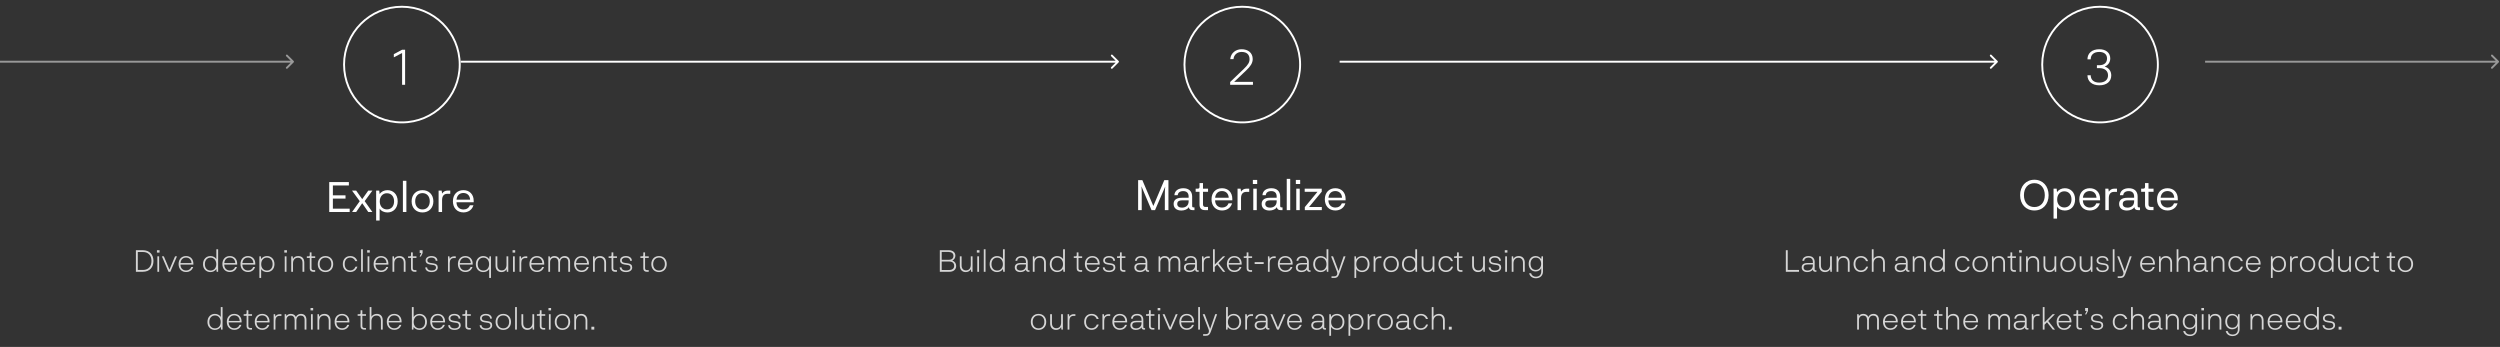 <svg width="1297" height="180" viewBox="0 0 1297 180" fill="none" xmlns="http://www.w3.org/2000/svg">
<rect x="0" y="0" width="1297" height="180" fill="#333333" stroke="none"/>
<circle cx="208.5" cy="33.5" r="30" stroke="white"/>
<path d="M210.167 44V25.8H208.607L204.317 28.088V29.752L208.607 27.49V44H210.167Z" fill="white"/>
<path d="M580.354 32.353C580.549 32.158 580.549 31.842 580.354 31.646L577.172 28.464C576.976 28.269 576.66 28.269 576.464 28.464C576.269 28.66 576.269 28.976 576.464 29.172L579.293 32L576.464 34.828C576.269 35.024 576.269 35.34 576.464 35.535C576.66 35.731 576.976 35.731 577.172 35.535L580.354 32.353ZM239 32.5L580 32.5L580 31.5L239 31.5L239 32.5Z" fill="white"/>
<path d="M1036.35 32.353C1036.55 32.158 1036.55 31.842 1036.35 31.646L1033.17 28.464C1032.98 28.269 1032.66 28.269 1032.46 28.464C1032.27 28.66 1032.27 28.976 1032.46 29.172L1035.29 32L1032.46 34.828C1032.27 35.024 1032.27 35.34 1032.46 35.535C1032.66 35.731 1032.98 35.731 1033.17 35.535L1036.35 32.353ZM695 32.5L1036 32.5L1036 31.5L695 31.5L695 32.5Z" fill="white"/>
<path d="M152.354 32.354C152.549 32.158 152.549 31.842 152.354 31.646L149.172 28.465C148.976 28.269 148.66 28.269 148.464 28.465C148.269 28.66 148.269 28.976 148.464 29.172L151.293 32L148.464 34.828C148.269 35.024 148.269 35.34 148.464 35.535C148.66 35.731 148.976 35.731 149.172 35.535L152.354 32.354ZM-4.37114e-08 32.5L152 32.5L152 31.5L4.37114e-08 31.5L-4.37114e-08 32.5Z" fill="white" fill-opacity="0.5"/>
<path d="M1296.35 32.353C1296.55 32.158 1296.55 31.842 1296.35 31.646L1293.17 28.465C1292.98 28.269 1292.66 28.269 1292.46 28.465C1292.27 28.66 1292.27 28.976 1292.46 29.172L1295.29 32L1292.46 34.828C1292.27 35.024 1292.27 35.34 1292.46 35.535C1292.66 35.731 1292.98 35.731 1293.17 35.535L1296.35 32.353ZM1144 32.5L1296 32.5L1296 31.5L1144 31.5L1144 32.5Z" fill="white" fill-opacity="0.5"/>
<circle cx="644.5" cy="33.5" r="30" stroke="white"/>
<path d="M640.285 42.466L646.577 36.486C648.709 34.458 649.905 32.742 649.905 30.636C649.905 27.386 647.487 25.54 644.107 25.54C641.247 25.54 638.517 27.412 638.257 30.662H639.947C640.077 28.504 641.845 26.944 644.133 26.944C646.915 26.944 648.267 28.4 648.267 30.74C648.267 32.326 647.487 33.652 645.277 35.758L638.205 42.544V44H650.035V42.466H640.285Z" fill="white"/>
<circle cx="1089.5" cy="33.5" r="30" stroke="white"/>
<path d="M1091.89 34.562C1093.89 33.756 1094.8 32.092 1094.8 30.324C1094.8 27.386 1092.54 25.54 1089.13 25.54C1085.33 25.54 1082.97 27.62 1082.97 30.766H1084.66C1084.66 28.452 1086.22 26.944 1089.1 26.944C1091.6 26.944 1093.13 28.218 1093.13 30.324C1093.13 32.43 1091.78 33.834 1089.08 33.834H1087.88V35.342H1089.13C1091.94 35.342 1093.65 36.772 1093.65 39.112C1093.65 41.4 1091.94 42.856 1089.1 42.856C1086.22 42.856 1084.66 41.348 1084.66 39.034H1082.97C1082.97 42.18 1085.33 44.26 1089.13 44.26C1092.98 44.26 1095.32 42.258 1095.32 39.138C1095.32 37.058 1094.17 35.16 1091.89 34.562Z" fill="white"/>
<path d="M172.699 108.262V103.026H179.255V101.332H172.699V96.206H180.993V94.468H170.807V110H181.411V108.262H172.699ZM182.636 110H184.77L187.916 105.424L191.062 110H193.196L189.192 104.346L193.218 98.868H191.062L187.916 103.312L184.77 98.868H182.614L186.64 104.368L182.636 110ZM201.02 98.648C199.304 98.648 197.742 99.418 196.95 100.716L196.752 98.868H195.146V114.4H196.95V108.196C197.72 109.516 199.304 110.22 201.02 110.22C203.946 110.22 206.322 108.13 206.322 104.456C206.322 100.716 203.902 98.648 201.02 98.648ZM200.734 108.636C198.644 108.636 197.016 107.096 197.016 104.5C197.016 101.882 198.644 100.232 200.734 100.254C202.934 100.254 204.452 101.86 204.452 104.456C204.452 107.074 202.912 108.636 200.734 108.636ZM210.829 93.808H209.025V110H210.829V93.808ZM213.548 104.456C213.548 107.866 215.814 110.22 219.18 110.22C222.546 110.22 224.834 107.866 224.834 104.456C224.834 101.024 222.546 98.648 219.18 98.648C215.814 98.648 213.548 101.024 213.548 104.456ZM215.396 104.434C215.396 101.838 216.914 100.188 219.18 100.188C221.446 100.188 222.964 101.838 222.964 104.434C222.964 106.986 221.446 108.658 219.18 108.658C216.914 108.658 215.396 106.986 215.396 104.434ZM232.187 98.868C230.889 98.868 229.833 99.572 229.371 100.452L229.129 98.868H227.545V110H229.349V103.862C229.349 101.794 230.207 100.54 232.121 100.54H233.595V98.868H232.187ZM245.75 104.148C245.75 100.848 243.616 98.648 240.404 98.648C237.148 98.648 234.97 100.936 234.97 104.412C234.97 107.888 237.148 110.198 240.426 110.198C243.066 110.198 244.98 108.724 245.618 106.502H243.77C243.22 107.954 241.966 108.68 240.47 108.68C238.468 108.68 236.862 107.404 236.818 104.94H245.75V104.148ZM240.404 100.122C242.274 100.122 243.77 101.288 243.902 103.598H236.84C237.06 101.266 238.534 100.122 240.404 100.122Z" fill="white"/>
<path d="M598.356 106.866L592.658 93.468H590.458V109H592.328V100.706C592.328 99.452 592.328 97.978 592.174 96.658L597.41 109H599.236L604.516 96.79C604.362 98.044 604.318 99.452 604.318 100.706V109H606.188V93.468H604.032L598.356 106.866ZM619.302 107.592C618.664 107.592 618.488 107.438 618.488 106.734V101.96C618.488 99.166 616.684 97.648 613.912 97.648C611.316 97.648 609.402 98.924 609.27 101.278H611.008C611.096 99.958 612.152 99.144 613.846 99.144C615.496 99.144 616.662 99.98 616.662 101.982V102.598H613.142C609.974 102.598 608.874 104.028 608.874 105.81C608.874 107.922 610.414 109.22 612.9 109.22C614.682 109.22 616.134 108.516 616.794 107.482C616.904 108.648 617.718 109 618.598 109H619.698V107.592H619.302ZM616.662 104.446C616.662 106.712 615.034 107.724 613.208 107.724C611.778 107.724 610.744 107.086 610.744 105.788C610.744 104.732 611.404 103.94 613.318 103.94H616.662V104.446ZM625.038 109H626.71V107.372H625.456C624.378 107.372 624.114 106.778 624.114 105.964V99.496H626.732V97.868H624.114V94.964H622.31V96.878C622.31 97.56 622.068 97.868 621.364 97.868H620.308V99.496H622.31V106.206C622.31 108.098 623.388 109 625.038 109ZM639.319 103.148C639.319 99.848 637.185 97.648 633.973 97.648C630.717 97.648 628.539 99.936 628.539 103.412C628.539 106.888 630.717 109.198 633.995 109.198C636.635 109.198 638.549 107.724 639.187 105.502H637.339C636.789 106.954 635.535 107.68 634.039 107.68C632.037 107.68 630.431 106.404 630.387 103.94H639.319V103.148ZM633.973 99.122C635.843 99.122 637.339 100.288 637.471 102.598H630.409C630.629 100.266 632.103 99.122 633.973 99.122ZM646.681 97.868C645.383 97.868 644.327 98.572 643.865 99.452L643.623 97.868H642.039V109H643.843V102.862C643.843 100.794 644.701 99.54 646.615 99.54H648.089V97.868H646.681ZM649.983 95.47H652.227V93.358H649.983V95.47ZM650.203 109H652.007V97.868H650.203V109ZM664.978 107.592C664.34 107.592 664.164 107.438 664.164 106.734V101.96C664.164 99.166 662.36 97.648 659.588 97.648C656.992 97.648 655.078 98.924 654.946 101.278H656.684C656.772 99.958 657.828 99.144 659.522 99.144C661.172 99.144 662.338 99.98 662.338 101.982V102.598H658.818C655.65 102.598 654.55 104.028 654.55 105.81C654.55 107.922 656.09 109.22 658.576 109.22C660.358 109.22 661.81 108.516 662.47 107.482C662.58 108.648 663.394 109 664.274 109H665.374V107.592H664.978ZM662.338 104.446C662.338 106.712 660.71 107.724 658.884 107.724C657.454 107.724 656.42 107.086 656.42 105.788C656.42 104.732 657.08 103.94 658.994 103.94H662.338V104.446ZM669.366 92.808H667.562V109H669.366V92.808ZM672.283 95.47H674.527V93.358H672.283V95.47ZM672.503 109H674.307V97.868H672.503V109ZM679.139 107.394L685.717 99.452V97.868H676.873V99.496H683.517L676.939 107.438V109H685.761V107.394H679.139ZM698.1 103.148C698.1 99.848 695.966 97.648 692.754 97.648C689.498 97.648 687.32 99.936 687.32 103.412C687.32 106.888 689.498 109.198 692.776 109.198C695.416 109.198 697.33 107.724 697.968 105.502H696.12C695.57 106.954 694.316 107.68 692.82 107.68C690.818 107.68 689.212 106.404 689.168 103.94H698.1V103.148ZM692.754 99.122C694.624 99.122 696.12 100.288 696.252 102.598H689.19C689.41 100.266 690.884 99.122 692.754 99.122Z" fill="white"/>
<path d="M1055.45 109.198C1059.85 109.198 1062.82 105.942 1062.82 101.278C1062.82 96.614 1059.85 93.248 1055.45 93.248C1051.02 93.248 1048.03 96.614 1048.03 101.278C1048.03 105.942 1051.02 109.198 1055.45 109.198ZM1055.45 107.416C1052.1 107.416 1050.01 104.952 1050.01 101.278C1050.01 97.604 1052.08 95.03 1055.45 95.03C1058.77 95.03 1060.84 97.604 1060.84 101.278C1060.84 104.952 1058.77 107.416 1055.45 107.416ZM1071.26 97.648C1069.54 97.648 1067.98 98.418 1067.19 99.716L1066.99 97.868H1065.38V113.4H1067.19V107.196C1067.96 108.516 1069.54 109.22 1071.26 109.22C1074.18 109.22 1076.56 107.13 1076.56 103.456C1076.56 99.716 1074.14 97.648 1071.26 97.648ZM1070.97 107.636C1068.88 107.636 1067.25 106.096 1067.25 103.5C1067.25 100.882 1068.88 99.232 1070.97 99.254C1073.17 99.254 1074.69 100.86 1074.69 103.456C1074.69 106.074 1073.15 107.636 1070.97 107.636ZM1089.52 103.148C1089.52 99.848 1087.38 97.648 1084.17 97.648C1080.92 97.648 1078.74 99.936 1078.74 103.412C1078.74 106.888 1080.92 109.198 1084.19 109.198C1086.83 109.198 1088.75 107.724 1089.39 105.502H1087.54C1086.99 106.954 1085.73 107.68 1084.24 107.68C1082.24 107.68 1080.63 106.404 1080.59 103.94H1089.52V103.148ZM1084.17 99.122C1086.04 99.122 1087.54 100.288 1087.67 102.598H1080.61C1080.83 100.266 1082.3 99.122 1084.17 99.122ZM1096.88 97.868C1095.58 97.868 1094.53 98.572 1094.06 99.452L1093.82 97.868H1092.24V109H1094.04V102.862C1094.04 100.794 1094.9 99.54 1096.81 99.54H1098.29V97.868H1096.88ZM1109.83 107.592C1109.19 107.592 1109.01 107.438 1109.01 106.734V101.96C1109.01 99.166 1107.21 97.648 1104.44 97.648C1101.84 97.648 1099.93 98.924 1099.8 101.278H1101.53C1101.62 99.958 1102.68 99.144 1104.37 99.144C1106.02 99.144 1107.19 99.98 1107.19 101.982V102.598H1103.67C1100.5 102.598 1099.4 104.028 1099.4 105.81C1099.4 107.922 1100.94 109.22 1103.43 109.22C1105.21 109.22 1106.66 108.516 1107.32 107.482C1107.43 108.648 1108.24 109 1109.12 109H1110.22V107.592H1109.83ZM1107.19 104.446C1107.19 106.712 1105.56 107.724 1103.73 107.724C1102.3 107.724 1101.27 107.086 1101.27 105.788C1101.27 104.732 1101.93 103.94 1103.84 103.94H1107.19V104.446ZM1115.56 109H1117.24V107.372H1115.98C1114.9 107.372 1114.64 106.778 1114.64 105.964V99.496H1117.26V97.868H1114.64V94.964H1112.84V96.878C1112.84 97.56 1112.59 97.868 1111.89 97.868H1110.83V99.496H1112.84V106.206C1112.84 108.098 1113.91 109 1115.56 109ZM1129.84 103.148C1129.84 99.848 1127.71 97.648 1124.5 97.648C1121.24 97.648 1119.06 99.936 1119.06 103.412C1119.06 106.888 1121.24 109.198 1124.52 109.198C1127.16 109.198 1129.07 107.724 1129.71 105.502H1127.86C1127.31 106.954 1126.06 107.68 1124.56 107.68C1122.56 107.68 1120.96 106.404 1120.91 103.94H1129.84V103.148ZM1124.5 99.122C1126.37 99.122 1127.86 100.288 1128 102.598H1120.93C1121.15 100.266 1122.63 99.122 1124.5 99.122Z" fill="white"/>
<path d="M494.058 135.192C495.162 134.6 495.642 133.672 495.642 132.648C495.642 130.952 494.33 129.8 492.106 129.8H487.578V141H492.538C494.73 141 496.058 139.784 496.058 137.976C496.058 136.6 495.29 135.592 494.058 135.192ZM494.65 132.76C494.65 134.072 493.722 134.792 492.346 134.792H488.554V130.712H492.106C493.77 130.712 494.65 131.48 494.65 132.76ZM492.362 140.088H488.554V135.688H492.538C494.138 135.688 495.034 136.552 495.034 137.912C495.034 139.224 494.17 140.088 492.362 140.088ZM503.645 133V137.384C503.645 139.064 502.781 140.28 501.165 140.28C499.837 140.28 498.877 139.432 498.877 137.624V133H497.949V137.8C497.949 139.848 499.117 141.16 501.021 141.16C502.189 141.16 503.181 140.648 503.661 139.656L503.805 141H504.557V133H503.645ZM506.789 131.048H508.149V129.8H506.789V131.048ZM507.013 141H507.925V133H507.013V141ZM511.3 129.32H510.388V141H511.3V129.32ZM520.339 129.32V134.424C519.715 133.416 518.563 132.84 517.267 132.84C515.251 132.84 513.427 134.344 513.427 137.048C513.427 139.736 515.235 141.16 517.267 141.16C518.499 141.16 519.715 140.584 520.339 139.544L520.499 141H521.267V129.32H520.339ZM517.347 140.36C515.619 140.36 514.387 139.144 514.387 137.048C514.387 134.984 515.587 133.672 517.347 133.656C518.995 133.64 520.307 134.968 520.307 137.048C520.307 139.144 518.995 140.36 517.347 140.36ZM533.831 140.248C533.303 140.248 533.191 140.104 533.191 139.56V135.928C533.191 134.072 532.135 132.84 530.023 132.84C528.263 132.84 526.935 133.688 526.791 135.32H527.735C527.815 134.264 528.631 133.64 529.991 133.64C531.303 133.64 532.263 134.28 532.263 135.96V136.44H529.575C527.191 136.44 526.471 137.496 526.471 138.728C526.471 140.216 527.575 141.16 529.351 141.16C530.679 141.16 531.799 140.6 532.263 139.832C532.311 140.728 532.887 141 533.479 141H534.103V140.248H533.831ZM529.431 140.36C528.247 140.36 527.431 139.816 527.431 138.744C527.431 137.848 527.991 137.208 529.575 137.208H532.263V137.608C532.263 139.544 530.839 140.36 529.431 140.36ZM539.442 132.84C538.21 132.84 537.202 133.352 536.722 134.344L536.578 133H535.826V141H536.738V136.616C536.738 134.936 537.618 133.72 539.298 133.72C540.69 133.72 541.666 134.568 541.666 136.376V141H542.594V136.2C542.594 134.152 541.41 132.84 539.442 132.84ZM551.542 129.32V134.424C550.918 133.416 549.766 132.84 548.47 132.84C546.454 132.84 544.63 134.344 544.63 137.048C544.63 139.736 546.438 141.16 548.47 141.16C549.702 141.16 550.918 140.584 551.542 139.544L551.702 141H552.47V129.32H551.542ZM548.55 140.36C546.822 140.36 545.59 139.144 545.59 137.048C545.59 134.984 546.79 133.672 548.55 133.656C550.198 133.64 551.51 134.968 551.51 137.048C551.51 139.144 550.198 140.36 548.55 140.36ZM560.394 141H561.402V140.152H560.522C559.706 140.152 559.514 139.64 559.514 139.112V133.832H561.418V133H559.514V130.952H558.602V132.328C558.602 132.792 558.426 133 557.914 133H557.082V133.832H558.602V139.16C558.602 140.472 559.386 141 560.394 141ZM570.499 136.76C570.499 134.424 568.979 132.84 566.707 132.84C564.387 132.84 562.835 134.488 562.835 136.984C562.835 139.48 564.387 141.128 566.739 141.128C568.579 141.128 569.891 140.104 570.387 138.536H569.443C568.979 139.72 567.955 140.328 566.739 140.328C565.139 140.328 563.843 139.304 563.795 137.272H570.499V136.76ZM566.707 133.624C568.243 133.624 569.427 134.584 569.539 136.488H563.811C563.987 134.584 565.187 133.624 566.707 133.624ZM572.142 138.712C572.19 140.2 573.358 141.16 575.454 141.16C577.262 141.16 578.638 140.28 578.638 138.76C578.638 137.496 577.918 136.856 576.494 136.648L574.798 136.392C573.71 136.248 573.246 135.848 573.246 135.08C573.246 134.152 574.11 133.624 575.342 133.624C576.606 133.624 577.518 134.2 577.55 135.288H578.478C578.446 133.688 577.134 132.84 575.326 132.84C573.614 132.84 572.35 133.72 572.35 135.08C572.35 136.344 573.118 137 574.622 137.224L576.334 137.48C577.294 137.608 577.71 138.024 577.71 138.84C577.71 139.816 576.814 140.376 575.422 140.376C574.03 140.376 573.15 139.768 573.102 138.712H572.142ZM582.832 141H583.84V140.152H582.96C582.144 140.152 581.952 139.64 581.952 139.112V133.832H583.856V133H581.952V130.952H581.04V132.328C581.04 132.792 580.864 133 580.352 133H579.52V133.832H581.04V139.16C581.04 140.472 581.824 141 582.832 141ZM595.862 140.248C595.334 140.248 595.222 140.104 595.222 139.56V135.928C595.222 134.072 594.166 132.84 592.054 132.84C590.294 132.84 588.966 133.688 588.822 135.32H589.766C589.846 134.264 590.662 133.64 592.022 133.64C593.334 133.64 594.294 134.28 594.294 135.96V136.44H591.606C589.222 136.44 588.502 137.496 588.502 138.728C588.502 140.216 589.606 141.16 591.382 141.16C592.71 141.16 593.83 140.6 594.294 139.832C594.342 140.728 594.918 141 595.51 141H596.134V140.248H595.862ZM591.462 140.36C590.278 140.36 589.462 139.816 589.462 138.744C589.462 137.848 590.022 137.208 591.606 137.208H594.294V137.608C594.294 139.544 592.87 140.36 591.462 140.36ZM609.492 132.84C608.484 132.84 607.38 133.32 606.884 134.456C606.436 133.416 605.476 132.84 604.212 132.84C603.348 132.84 602.42 133.176 601.972 133.976L601.812 133H601.06V141H601.972V136.088C601.972 134.648 602.788 133.72 604.212 133.72C605.508 133.72 606.228 134.584 606.228 136.136V141H607.14V136.2C607.188 134.504 608.164 133.72 609.364 133.72C610.596 133.72 611.396 134.376 611.396 136.04V141H612.34V135.912C612.34 134.072 611.332 132.84 609.492 132.84ZM621.597 140.248C621.069 140.248 620.957 140.104 620.957 139.56V135.928C620.957 134.072 619.901 132.84 617.789 132.84C616.029 132.84 614.701 133.688 614.557 135.32H615.501C615.581 134.264 616.397 133.64 617.757 133.64C619.069 133.64 620.029 134.28 620.029 135.96V136.44H617.341C614.957 136.44 614.237 137.496 614.237 138.728C614.237 140.216 615.341 141.16 617.117 141.16C618.445 141.16 619.565 140.6 620.029 139.832C620.077 140.728 620.653 141 621.245 141H621.869V140.248H621.597ZM617.197 140.36C616.013 140.36 615.197 139.816 615.197 138.744C615.197 137.848 615.757 137.208 617.341 137.208H620.029V137.608C620.029 139.544 618.605 140.36 617.197 140.36ZM626.647 133C625.719 133 624.839 133.528 624.487 134.264L624.343 133H623.591V141H624.503V136.456C624.503 134.856 625.223 133.88 626.631 133.88H627.623V133H626.647ZM629.31 141H630.222V138.488L631.502 137.176L634.51 141H635.662L632.142 136.536L635.63 133H634.446L630.222 137.256V129.32H629.31V141ZM644.171 136.76C644.171 134.424 642.651 132.84 640.379 132.84C638.059 132.84 636.507 134.488 636.507 136.984C636.507 139.48 638.059 141.128 640.411 141.128C642.251 141.128 643.563 140.104 644.059 138.536H643.115C642.651 139.72 641.627 140.328 640.411 140.328C638.811 140.328 637.515 139.304 637.467 137.272H644.171V136.76ZM640.379 133.624C641.915 133.624 643.099 134.584 643.211 136.488H637.483C637.659 134.584 638.859 133.624 640.379 133.624ZM648.566 141H649.574V140.152H648.694C647.878 140.152 647.686 139.64 647.686 139.112V133.832H649.59V133H647.686V130.952H646.774V132.328C646.774 132.792 646.598 133 646.086 133H645.254V133.832H646.774V139.16C646.774 140.472 647.558 141 648.566 141ZM650.913 136.008V136.952H655.601V136.008H650.913ZM660.851 133C659.923 133 659.043 133.528 658.691 134.264L658.547 133H657.795V141H658.707V136.456C658.707 134.856 659.427 133.88 660.835 133.88H661.827V133H660.851ZM670.609 136.76C670.609 134.424 669.089 132.84 666.817 132.84C664.497 132.84 662.945 134.488 662.945 136.984C662.945 139.48 664.497 141.128 666.849 141.128C668.689 141.128 670.001 140.104 670.497 138.536H669.553C669.089 139.72 668.065 140.328 666.849 140.328C665.249 140.328 663.953 139.304 663.905 137.272H670.609V136.76ZM666.817 133.624C668.353 133.624 669.537 134.584 669.649 136.488H663.921C664.097 134.584 665.297 133.624 666.817 133.624ZM679.644 140.248C679.116 140.248 679.004 140.104 679.004 139.56V135.928C679.004 134.072 677.948 132.84 675.836 132.84C674.076 132.84 672.748 133.688 672.604 135.32H673.548C673.628 134.264 674.444 133.64 675.804 133.64C677.116 133.64 678.076 134.28 678.076 135.96V136.44H675.388C673.004 136.44 672.284 137.496 672.284 138.728C672.284 140.216 673.388 141.16 675.164 141.16C676.492 141.16 677.612 140.6 678.076 139.832C678.124 140.728 678.7 141 679.292 141H679.916V140.248H679.644ZM675.244 140.36C674.06 140.36 673.244 139.816 673.244 138.744C673.244 137.848 673.804 137.208 675.388 137.208H678.076V137.608C678.076 139.544 676.652 140.36 675.244 140.36ZM688.214 129.32V134.424C687.59 133.416 686.438 132.84 685.142 132.84C683.126 132.84 681.302 134.344 681.302 137.048C681.302 139.736 683.11 141.16 685.142 141.16C686.374 141.16 687.59 140.584 688.214 139.544L688.374 141H689.142V129.32H688.214ZM685.222 140.36C683.494 140.36 682.262 139.144 682.262 137.048C682.262 134.984 683.462 133.672 685.222 133.656C686.87 133.64 688.182 134.968 688.182 137.048C688.182 139.144 686.87 140.36 685.222 140.36ZM691.591 133H690.567L693.655 141C693.751 141.256 693.799 141.512 693.799 141.752C693.799 142.824 693.207 143.352 692.247 143.352H690.791V144.2H692.215C693.367 144.2 694.135 143.848 694.695 142.312L698.055 133L697.063 132.984L694.439 140.6L691.591 133ZM706.669 132.84C705.437 132.84 704.237 133.384 703.597 134.44L703.453 133H702.685V144.2H703.597V139.608C704.221 140.648 705.437 141.16 706.669 141.16C708.701 141.16 710.509 139.704 710.509 137.016C710.509 134.312 708.685 132.84 706.669 132.84ZM706.589 140.36C704.941 140.36 703.629 139.144 703.629 137.048C703.629 134.952 704.941 133.624 706.589 133.64C708.349 133.656 709.549 134.936 709.549 137.016C709.549 139.112 708.317 140.36 706.589 140.36ZM715.694 133C714.766 133 713.886 133.528 713.534 134.264L713.39 133H712.638V141H713.55V136.456C713.55 134.856 714.27 133.88 715.678 133.88H716.67V133H715.694ZM717.709 137.016C717.709 139.448 719.293 141.16 721.709 141.16C724.125 141.16 725.709 139.448 725.709 137.016C725.709 134.552 724.125 132.84 721.709 132.84C719.293 132.84 717.709 134.552 717.709 137.016ZM718.669 137C718.669 134.952 719.885 133.64 721.709 133.64C723.533 133.64 724.749 134.952 724.749 137C724.749 139.032 723.533 140.344 721.709 140.344C719.885 140.344 718.669 139.032 718.669 137ZM734.261 129.32V134.424C733.637 133.416 732.485 132.84 731.189 132.84C729.173 132.84 727.349 134.344 727.349 137.048C727.349 139.736 729.157 141.16 731.189 141.16C732.421 141.16 733.637 140.584 734.261 139.544L734.421 141H735.189V129.32H734.261ZM731.269 140.36C729.541 140.36 728.309 139.144 728.309 137.048C728.309 134.984 729.509 133.672 731.269 133.656C732.917 133.64 734.229 134.968 734.229 137.048C734.229 139.144 732.917 140.36 731.269 140.36ZM743.254 133V137.384C743.254 139.064 742.39 140.28 740.774 140.28C739.446 140.28 738.486 139.432 738.486 137.624V133H737.558V137.8C737.558 139.848 738.726 141.16 740.63 141.16C741.798 141.16 742.79 140.648 743.27 139.656L743.414 141H744.166V133H743.254ZM752.783 135.48H753.807C753.295 133.832 751.951 132.84 750.143 132.84C747.839 132.84 746.287 134.488 746.287 136.984C746.287 139.48 747.839 141.128 750.143 141.128C751.999 141.128 753.359 140.024 753.839 138.36H752.863C752.415 139.592 751.407 140.312 750.159 140.312C748.511 140.312 747.247 139.192 747.247 136.984C747.247 134.76 748.511 133.64 750.159 133.64C751.359 133.64 752.319 134.328 752.783 135.48ZM757.707 141H758.715V140.152H757.835C757.019 140.152 756.827 139.64 756.827 139.112V133.832H758.731V133H756.827V130.952H755.915V132.328C755.915 132.792 755.739 133 755.227 133H754.395V133.832H755.915V139.16C755.915 140.472 756.699 141 757.707 141ZM769.441 133V137.384C769.441 139.064 768.577 140.28 766.961 140.28C765.633 140.28 764.673 139.432 764.673 137.624V133H763.745V137.8C763.745 139.848 764.913 141.16 766.817 141.16C767.985 141.16 768.977 140.648 769.457 139.656L769.601 141H770.353V133H769.441ZM772.314 138.712C772.362 140.2 773.53 141.16 775.626 141.16C777.434 141.16 778.81 140.28 778.81 138.76C778.81 137.496 778.09 136.856 776.666 136.648L774.97 136.392C773.882 136.248 773.418 135.848 773.418 135.08C773.418 134.152 774.282 133.624 775.514 133.624C776.778 133.624 777.69 134.2 777.722 135.288H778.65C778.618 133.688 777.306 132.84 775.498 132.84C773.786 132.84 772.522 133.72 772.522 135.08C772.522 136.344 773.29 137 774.794 137.224L776.506 137.48C777.466 137.608 777.882 138.024 777.882 138.84C777.882 139.816 776.986 140.376 775.594 140.376C774.202 140.376 773.322 139.768 773.274 138.712H772.314ZM780.68 131.048H782.04V129.8H780.68V131.048ZM780.904 141H781.816V133H780.904V141ZM787.895 132.84C786.663 132.84 785.655 133.352 785.175 134.344L785.031 133H784.279V141H785.191V136.616C785.191 134.936 786.071 133.72 787.751 133.72C789.143 133.72 790.119 134.568 790.119 136.376V141H791.047V136.2C791.047 134.152 789.863 132.84 787.895 132.84ZM799.74 133L799.58 134.456C799.036 133.416 797.884 132.84 796.652 132.84C794.668 132.84 793.084 134.312 793.084 136.856C793.084 139.4 794.7 140.84 796.652 140.84C797.932 140.84 799.1 140.232 799.596 139.144V140.92C799.596 142.504 798.62 143.56 796.844 143.56C795.612 143.56 794.636 142.952 794.332 141.768H793.324C793.66 143.336 794.988 144.36 796.844 144.36C799.068 144.36 800.508 142.92 800.508 140.776V133H799.74ZM796.748 140.04C795.084 140.04 794.044 138.808 794.044 136.872C794.044 134.952 795.068 133.624 796.748 133.624C798.428 133.624 799.548 134.936 799.548 136.872C799.548 138.824 798.412 140.04 796.748 140.04ZM534.779 167.016C534.779 169.448 536.363 171.16 538.779 171.16C541.195 171.16 542.779 169.448 542.779 167.016C542.779 164.552 541.195 162.84 538.779 162.84C536.363 162.84 534.779 164.552 534.779 167.016ZM535.739 167C535.739 164.952 536.955 163.64 538.779 163.64C540.603 163.64 541.819 164.952 541.819 167C541.819 169.032 540.603 170.344 538.779 170.344C536.955 170.344 535.739 169.032 535.739 167ZM550.512 163V167.384C550.512 169.064 549.648 170.28 548.032 170.28C546.704 170.28 545.744 169.432 545.744 167.624V163H544.816V167.8C544.816 169.848 545.984 171.16 547.888 171.16C549.056 171.16 550.048 170.648 550.528 169.656L550.672 171H551.424V163H550.512ZM556.936 163C556.008 163 555.128 163.528 554.776 164.264L554.632 163H553.88V171H554.792V166.456C554.792 164.856 555.512 163.88 556.92 163.88H557.912V163H556.936ZM568.962 165.48H569.986C569.474 163.832 568.13 162.84 566.322 162.84C564.018 162.84 562.466 164.488 562.466 166.984C562.466 169.48 564.018 171.128 566.322 171.128C568.178 171.128 569.538 170.024 570.018 168.36H569.042C568.594 169.592 567.586 170.312 566.338 170.312C564.69 170.312 563.426 169.192 563.426 166.984C563.426 164.76 564.69 163.64 566.338 163.64C567.538 163.64 568.498 164.328 568.962 165.48ZM574.999 163C574.071 163 573.191 163.528 572.839 164.264L572.695 163H571.943V171H572.855V166.456C572.855 164.856 573.575 163.88 574.983 163.88H575.975V163H574.999ZM584.757 166.76C584.757 164.424 583.237 162.84 580.965 162.84C578.645 162.84 577.093 164.488 577.093 166.984C577.093 169.48 578.645 171.128 580.997 171.128C582.837 171.128 584.149 170.104 584.645 168.536H583.701C583.237 169.72 582.213 170.328 580.997 170.328C579.397 170.328 578.101 169.304 578.053 167.272H584.757V166.76ZM580.965 163.624C582.501 163.624 583.685 164.584 583.797 166.488H578.069C578.245 164.584 579.445 163.624 580.965 163.624ZM593.792 170.248C593.264 170.248 593.152 170.104 593.152 169.56V165.928C593.152 164.072 592.096 162.84 589.984 162.84C588.224 162.84 586.896 163.688 586.752 165.32H587.696C587.776 164.264 588.592 163.64 589.952 163.64C591.264 163.64 592.224 164.28 592.224 165.96V166.44H589.536C587.152 166.44 586.432 167.496 586.432 168.728C586.432 170.216 587.536 171.16 589.312 171.16C590.64 171.16 591.76 170.6 592.224 169.832C592.272 170.728 592.848 171 593.44 171H594.064V170.248H593.792ZM589.392 170.36C588.208 170.36 587.392 169.816 587.392 168.744C587.392 167.848 587.952 167.208 589.536 167.208H592.224V167.608C592.224 169.544 590.8 170.36 589.392 170.36ZM597.886 171H598.894V170.152H598.014C597.198 170.152 597.006 169.64 597.006 169.112V163.832H598.91V163H597.006V160.952H596.094V162.328C596.094 162.792 595.918 163 595.406 163H594.574V163.832H596.094V169.16C596.094 170.472 596.878 171 597.886 171ZM600.594 161.048H601.954V159.8H600.594V161.048ZM600.818 171H601.73V163H600.818V171ZM604.177 163H603.153L606.593 171H607.537L610.977 163H609.985L607.073 169.864L604.177 163ZM619.492 166.76C619.492 164.424 617.972 162.84 615.7 162.84C613.38 162.84 611.828 164.488 611.828 166.984C611.828 169.48 613.38 171.128 615.732 171.128C617.572 171.128 618.884 170.104 619.38 168.536H618.436C617.972 169.72 616.948 170.328 615.732 170.328C614.132 170.328 612.836 169.304 612.788 167.272H619.492V166.76ZM615.7 163.624C617.236 163.624 618.42 164.584 618.532 166.488H612.804C612.98 164.584 614.18 163.624 615.7 163.624ZM622.542 159.32H621.63V171H622.542V159.32ZM624.989 163H623.965L627.053 171C627.149 171.256 627.197 171.512 627.197 171.752C627.197 172.824 626.605 173.352 625.645 173.352H624.189V174.2H625.613C626.765 174.2 627.533 173.848 628.093 172.312L631.453 163L630.461 162.984L627.837 170.6L624.989 163ZM640.068 162.84C638.804 162.84 637.636 163.4 637.012 164.472V159.32H636.084V171H636.852L636.996 169.64C637.636 170.664 638.852 171.16 640.068 171.16C642.1 171.16 643.908 169.704 643.908 167.016C643.908 164.312 642.084 162.84 640.068 162.84ZM639.988 170.36C638.34 170.36 637.028 169.144 637.028 167.048C637.028 164.952 638.34 163.624 639.988 163.64C641.748 163.656 642.948 164.936 642.948 167.016C642.948 169.112 641.716 170.36 639.988 170.36ZM649.093 163C648.165 163 647.285 163.528 646.933 164.264L646.789 163H646.037V171H646.949V166.456C646.949 164.856 647.669 163.88 649.077 163.88H650.069V163H649.093ZM658.276 170.248C657.748 170.248 657.636 170.104 657.636 169.56V165.928C657.636 164.072 656.58 162.84 654.468 162.84C652.708 162.84 651.38 163.688 651.236 165.32H652.18C652.26 164.264 653.076 163.64 654.436 163.64C655.748 163.64 656.708 164.28 656.708 165.96V166.44H654.02C651.636 166.44 650.916 167.496 650.916 168.728C650.916 170.216 652.02 171.16 653.796 171.16C655.124 171.16 656.244 170.6 656.708 169.832C656.756 170.728 657.332 171 657.924 171H658.548V170.248H658.276ZM653.876 170.36C652.692 170.36 651.876 169.816 651.876 168.744C651.876 167.848 652.436 167.208 654.02 167.208H656.708V167.608C656.708 169.544 655.284 170.36 653.876 170.36ZM660.099 163H659.075L662.515 171H663.459L666.899 163H665.907L662.995 169.864L660.099 163ZM675.413 166.76C675.413 164.424 673.893 162.84 671.621 162.84C669.301 162.84 667.749 164.488 667.749 166.984C667.749 169.48 669.301 171.128 671.653 171.128C673.493 171.128 674.805 170.104 675.301 168.536H674.357C673.893 169.72 672.869 170.328 671.653 170.328C670.053 170.328 668.757 169.304 668.709 167.272H675.413V166.76ZM671.621 163.624C673.157 163.624 674.341 164.584 674.453 166.488H668.725C668.901 164.584 670.101 163.624 671.621 163.624ZM687.651 170.248C687.123 170.248 687.011 170.104 687.011 169.56V165.928C687.011 164.072 685.955 162.84 683.843 162.84C682.083 162.84 680.755 163.688 680.611 165.32H681.555C681.635 164.264 682.451 163.64 683.811 163.64C685.123 163.64 686.083 164.28 686.083 165.96V166.44H683.395C681.011 166.44 680.291 167.496 680.291 168.728C680.291 170.216 681.395 171.16 683.171 171.16C684.499 171.16 685.619 170.6 686.083 169.832C686.131 170.728 686.707 171 687.299 171H687.923V170.248H687.651ZM683.251 170.36C682.067 170.36 681.251 169.816 681.251 168.744C681.251 167.848 681.811 167.208 683.395 167.208H686.083V167.608C686.083 169.544 684.659 170.36 683.251 170.36ZM693.63 162.84C692.398 162.84 691.198 163.384 690.558 164.44L690.414 163H689.646V174.2H690.558V169.608C691.182 170.648 692.398 171.16 693.63 171.16C695.662 171.16 697.47 169.704 697.47 167.016C697.47 164.312 695.646 162.84 693.63 162.84ZM693.55 170.36C691.902 170.36 690.59 169.144 690.59 167.048C690.59 164.952 691.902 163.624 693.55 163.64C695.31 163.656 696.51 164.936 696.51 167.016C696.51 169.112 695.278 170.36 693.55 170.36ZM703.583 162.84C702.351 162.84 701.151 163.384 700.511 164.44L700.367 163H699.599V174.2H700.511V169.608C701.135 170.648 702.351 171.16 703.583 171.16C705.615 171.16 707.423 169.704 707.423 167.016C707.423 164.312 705.599 162.84 703.583 162.84ZM703.503 170.36C701.855 170.36 700.543 169.144 700.543 167.048C700.543 164.952 701.855 163.624 703.503 163.64C705.263 163.656 706.463 164.936 706.463 167.016C706.463 169.112 705.231 170.36 703.503 170.36ZM712.608 163C711.68 163 710.8 163.528 710.448 164.264L710.304 163H709.552V171H710.464V166.456C710.464 164.856 711.184 163.88 712.592 163.88H713.584V163H712.608ZM714.623 167.016C714.623 169.448 716.207 171.16 718.623 171.16C721.039 171.16 722.623 169.448 722.623 167.016C722.623 164.552 721.039 162.84 718.623 162.84C716.207 162.84 714.623 164.552 714.623 167.016ZM715.583 167C715.583 164.952 716.799 163.64 718.623 163.64C720.447 163.64 721.663 164.952 721.663 167C721.663 169.032 720.447 170.344 718.623 170.344C716.799 170.344 715.583 169.032 715.583 167ZM731.651 170.248C731.123 170.248 731.011 170.104 731.011 169.56V165.928C731.011 164.072 729.955 162.84 727.843 162.84C726.083 162.84 724.755 163.688 724.611 165.32H725.555C725.635 164.264 726.451 163.64 727.811 163.64C729.123 163.64 730.083 164.28 730.083 165.96V166.44H727.395C725.011 166.44 724.291 167.496 724.291 168.728C724.291 170.216 725.395 171.16 727.171 171.16C728.499 171.16 729.619 170.6 730.083 169.832C730.131 170.728 730.707 171 731.299 171H731.923V170.248H731.651ZM727.251 170.36C726.067 170.36 725.251 169.816 725.251 168.744C725.251 167.848 725.811 167.208 727.395 167.208H730.083V167.608C730.083 169.544 728.659 170.36 727.251 170.36ZM739.806 165.48H740.83C740.318 163.832 738.974 162.84 737.166 162.84C734.862 162.84 733.31 164.488 733.31 166.984C733.31 169.48 734.862 171.128 737.166 171.128C739.022 171.128 740.382 170.024 740.862 168.36H739.886C739.438 169.592 738.43 170.312 737.182 170.312C735.534 170.312 734.27 169.192 734.27 166.984C734.27 164.76 735.534 163.64 737.182 163.64C738.382 163.64 739.342 164.328 739.806 165.48ZM746.483 162.84C745.347 162.84 744.211 163.368 743.699 164.312V159.32H742.787V171H743.699V166.616C743.699 164.968 744.627 163.72 746.355 163.72C747.731 163.72 748.627 164.504 748.627 166.376V171H749.555V166.2C749.555 163.672 748.035 162.84 746.483 162.84ZM751.655 171H753.159V169.496H751.655V171Z" fill="white" fill-opacity="0.8"/>
<path d="M70.507 141V129.8H74.011C77.643 129.8 79.611 132.104 79.611 135.4C79.611 138.696 77.643 141 74.011 141H70.507ZM71.483 140.056H74.219C76.955 140.04 78.587 138.2 78.587 135.4C78.587 132.6 76.955 130.744 74.219 130.744H71.483V140.056ZM81.422 131.048H82.782V129.8H81.422V131.048ZM81.646 141H82.558V133H81.646V141ZM85.005 133H83.981L87.421 141H88.365L91.805 133H90.813L87.901 139.864L85.005 133ZM100.32 136.76C100.32 134.424 98.8 132.84 96.528 132.84C94.208 132.84 92.656 134.488 92.656 136.984C92.656 139.48 94.208 141.128 96.56 141.128C98.4 141.128 99.712 140.104 100.208 138.536H99.264C98.8 139.72 97.776 140.328 96.56 140.328C94.96 140.328 93.664 139.304 93.616 137.272H100.32V136.76ZM96.528 133.624C98.064 133.624 99.248 134.584 99.36 136.488H93.632C93.808 134.584 95.008 133.624 96.528 133.624ZM112.238 129.32V134.424C111.614 133.416 110.462 132.84 109.166 132.84C107.15 132.84 105.326 134.344 105.326 137.048C105.326 139.736 107.134 141.16 109.166 141.16C110.398 141.16 111.614 140.584 112.238 139.544L112.398 141H113.166V129.32H112.238ZM109.246 140.36C107.518 140.36 106.286 139.144 106.286 137.048C106.286 134.984 107.486 133.672 109.246 133.656C110.894 133.64 112.206 134.968 112.206 137.048C112.206 139.144 110.894 140.36 109.246 140.36ZM123.038 136.76C123.038 134.424 121.518 132.84 119.246 132.84C116.926 132.84 115.374 134.488 115.374 136.984C115.374 139.48 116.926 141.128 119.278 141.128C121.118 141.128 122.43 140.104 122.926 138.536H121.982C121.518 139.72 120.494 140.328 119.278 140.328C117.678 140.328 116.382 139.304 116.334 137.272H123.038V136.76ZM119.246 133.624C120.782 133.624 121.966 134.584 122.078 136.488H116.35C116.526 134.584 117.726 133.624 119.246 133.624ZM132.429 136.76C132.429 134.424 130.909 132.84 128.637 132.84C126.317 132.84 124.765 134.488 124.765 136.984C124.765 139.48 126.317 141.128 128.669 141.128C130.509 141.128 131.821 140.104 132.317 138.536H131.373C130.909 139.72 129.885 140.328 128.669 140.328C127.069 140.328 125.773 139.304 125.725 137.272H132.429V136.76ZM128.637 133.624C130.173 133.624 131.357 134.584 131.469 136.488H125.741C125.917 134.584 127.117 133.624 128.637 133.624ZM138.552 132.84C137.32 132.84 136.12 133.384 135.48 134.44L135.336 133H134.568V144.2H135.48V139.608C136.104 140.648 137.32 141.16 138.552 141.16C140.584 141.16 142.392 139.704 142.392 137.016C142.392 134.312 140.568 132.84 138.552 132.84ZM138.472 140.36C136.824 140.36 135.512 139.144 135.512 137.048C135.512 134.952 136.824 133.624 138.472 133.64C140.232 133.656 141.432 134.936 141.432 137.016C141.432 139.112 140.2 140.36 138.472 140.36ZM147.5 131.048H148.86V129.8H147.5V131.048ZM147.724 141H148.636V133H147.724V141ZM154.715 132.84C153.483 132.84 152.475 133.352 151.995 134.344L151.851 133H151.099V141H152.011V136.616C152.011 134.936 152.891 133.72 154.571 133.72C155.963 133.72 156.939 134.568 156.939 136.376V141H157.867V136.2C157.867 134.152 156.683 132.84 154.715 132.84ZM162.496 141H163.504V140.152H162.624C161.808 140.152 161.616 139.64 161.616 139.112V133.832H163.52V133H161.616V130.952H160.704V132.328C160.704 132.792 160.528 133 160.016 133H159.184V133.832H160.704V139.16C160.704 140.472 161.488 141 162.496 141ZM164.857 137.016C164.857 139.448 166.441 141.16 168.857 141.16C171.273 141.16 172.857 139.448 172.857 137.016C172.857 134.552 171.273 132.84 168.857 132.84C166.441 132.84 164.857 134.552 164.857 137.016ZM165.817 137C165.817 134.952 167.033 133.64 168.857 133.64C170.681 133.64 171.897 134.952 171.897 137C171.897 139.032 170.681 140.344 168.857 140.344C167.033 140.344 165.817 139.032 165.817 137ZM184.353 135.48H185.377C184.865 133.832 183.521 132.84 181.713 132.84C179.409 132.84 177.857 134.488 177.857 136.984C177.857 139.48 179.409 141.128 181.713 141.128C183.569 141.128 184.929 140.024 185.409 138.36H184.433C183.985 139.592 182.977 140.312 181.729 140.312C180.081 140.312 178.817 139.192 178.817 136.984C178.817 134.76 180.081 133.64 181.729 133.64C182.929 133.64 183.889 134.328 184.353 135.48ZM188.246 129.32H187.334V141H188.246V129.32ZM190.485 131.048H191.845V129.8H190.485V131.048ZM190.709 141H191.621V133H190.709V141ZM201.492 136.76C201.492 134.424 199.972 132.84 197.7 132.84C195.38 132.84 193.828 134.488 193.828 136.984C193.828 139.48 195.38 141.128 197.732 141.128C199.572 141.128 200.884 140.104 201.38 138.536H200.436C199.972 139.72 198.948 140.328 197.732 140.328C196.132 140.328 194.836 139.304 194.788 137.272H201.492V136.76ZM197.7 133.624C199.236 133.624 200.42 134.584 200.532 136.488H194.804C194.98 134.584 196.18 133.624 197.7 133.624ZM207.246 132.84C206.014 132.84 205.006 133.352 204.526 134.344L204.382 133H203.63V141H204.542V136.616C204.542 134.936 205.422 133.72 207.102 133.72C208.494 133.72 209.47 134.568 209.47 136.376V141H210.398V136.2C210.398 134.152 209.214 132.84 207.246 132.84ZM215.027 141H216.035V140.152H215.155C214.339 140.152 214.147 139.64 214.147 139.112V133.832H216.051V133H214.147V130.952H213.235V132.328C213.235 132.792 213.059 133 212.547 133H211.715V133.832H213.235V139.16C213.235 140.472 214.019 141 215.027 141ZM217.687 133.096H218.359L219.239 131.304V129.8H217.735V131.304H218.567L217.687 133.096ZM220.619 138.712C220.667 140.2 221.835 141.16 223.931 141.16C225.739 141.16 227.115 140.28 227.115 138.76C227.115 137.496 226.395 136.856 224.971 136.648L223.275 136.392C222.187 136.248 221.723 135.848 221.723 135.08C221.723 134.152 222.587 133.624 223.819 133.624C225.083 133.624 225.995 134.2 226.027 135.288H226.955C226.923 133.688 225.611 132.84 223.803 132.84C222.091 132.84 220.827 133.72 220.827 135.08C220.827 136.344 221.595 137 223.099 137.224L224.811 137.48C225.771 137.608 226.187 138.024 226.187 138.84C226.187 139.816 225.291 140.376 223.899 140.376C222.507 140.376 221.627 139.768 221.579 138.712H220.619ZM235.468 133C234.54 133 233.66 133.528 233.308 134.264L233.164 133H232.412V141H233.324V136.456C233.324 134.856 234.044 133.88 235.452 133.88H236.444V133H235.468ZM245.226 136.76C245.226 134.424 243.706 132.84 241.434 132.84C239.114 132.84 237.562 134.488 237.562 136.984C237.562 139.48 239.114 141.128 241.466 141.128C243.306 141.128 244.618 140.104 245.114 138.536H244.17C243.706 139.72 242.682 140.328 241.466 140.328C239.866 140.328 238.57 139.304 238.522 137.272H245.226V136.76ZM241.434 133.624C242.97 133.624 244.154 134.584 244.266 136.488H238.538C238.714 134.584 239.914 133.624 241.434 133.624ZM253.945 133L253.785 134.456C253.145 133.4 251.945 132.84 250.713 132.84C248.697 132.84 246.873 134.344 246.873 137.048C246.873 139.736 248.681 141.16 250.713 141.16C251.945 141.16 253.161 140.648 253.785 139.608V144.2H254.713V133H253.945ZM250.793 140.36C249.065 140.36 247.833 139.144 247.833 137.048C247.833 134.984 249.033 133.672 250.793 133.656C252.441 133.64 253.753 134.968 253.753 137.048C253.753 139.144 252.441 140.36 250.793 140.36ZM262.777 133V137.384C262.777 139.064 261.913 140.28 260.297 140.28C258.969 140.28 258.009 139.432 258.009 137.624V133H257.081V137.8C257.081 139.848 258.249 141.16 260.153 141.16C261.321 141.16 262.313 140.648 262.793 139.656L262.937 141H263.689V133H262.777ZM265.922 131.048H267.282V129.8H265.922V131.048ZM266.146 141H267.058V133H266.146V141ZM272.577 133C271.649 133 270.769 133.528 270.417 134.264L270.273 133H269.521V141H270.433V136.456C270.433 134.856 271.153 133.88 272.561 133.88H273.553V133H272.577ZM282.335 136.76C282.335 134.424 280.815 132.84 278.543 132.84C276.223 132.84 274.671 134.488 274.671 136.984C274.671 139.48 276.223 141.128 278.575 141.128C280.415 141.128 281.727 140.104 282.223 138.536H281.279C280.815 139.72 279.791 140.328 278.575 140.328C276.975 140.328 275.679 139.304 275.631 137.272H282.335V136.76ZM278.543 133.624C280.079 133.624 281.263 134.584 281.375 136.488H275.647C275.823 134.584 277.023 133.624 278.543 133.624ZM292.906 132.84C291.898 132.84 290.794 133.32 290.298 134.456C289.85 133.416 288.89 132.84 287.626 132.84C286.762 132.84 285.834 133.176 285.386 133.976L285.226 133H284.474V141H285.386V136.088C285.386 134.648 286.202 133.72 287.626 133.72C288.922 133.72 289.642 134.584 289.642 136.136V141H290.554V136.2C290.602 134.504 291.578 133.72 292.778 133.72C294.01 133.72 294.81 134.376 294.81 136.04V141H295.754V135.912C295.754 134.072 294.746 132.84 292.906 132.84ZM305.523 136.76C305.523 134.424 304.003 132.84 301.731 132.84C299.411 132.84 297.859 134.488 297.859 136.984C297.859 139.48 299.411 141.128 301.763 141.128C303.603 141.128 304.915 140.104 305.411 138.536H304.467C304.003 139.72 302.979 140.328 301.763 140.328C300.163 140.328 298.867 139.304 298.819 137.272H305.523V136.76ZM301.731 133.624C303.267 133.624 304.451 134.584 304.563 136.488H298.835C299.011 134.584 300.211 133.624 301.731 133.624ZM311.278 132.84C310.046 132.84 309.038 133.352 308.558 134.344L308.414 133H307.662V141H308.574V136.616C308.574 134.936 309.454 133.72 311.134 133.72C312.526 133.72 313.502 134.568 313.502 136.376V141H314.43V136.2C314.43 134.152 313.246 132.84 311.278 132.84ZM319.058 141H320.066V140.152H319.186C318.37 140.152 318.178 139.64 318.178 139.112V133.832H320.082V133H318.178V130.952H317.266V132.328C317.266 132.792 317.09 133 316.578 133H315.746V133.832H317.266V139.16C317.266 140.472 318.05 141 319.058 141ZM321.494 138.712C321.542 140.2 322.71 141.16 324.806 141.16C326.614 141.16 327.99 140.28 327.99 138.76C327.99 137.496 327.27 136.856 325.846 136.648L324.15 136.392C323.062 136.248 322.598 135.848 322.598 135.08C322.598 134.152 323.462 133.624 324.694 133.624C325.958 133.624 326.87 134.2 326.902 135.288H327.83C327.798 133.688 326.486 132.84 324.678 132.84C322.966 132.84 321.702 133.72 321.702 135.08C321.702 136.344 322.47 137 323.974 137.224L325.686 137.48C326.646 137.608 327.062 138.024 327.062 138.84C327.062 139.816 326.166 140.376 324.774 140.376C323.382 140.376 322.502 139.768 322.454 138.712H321.494ZM335.543 141H336.551V140.152H335.671C334.855 140.152 334.663 139.64 334.663 139.112V133.832H336.567V133H334.663V130.952H333.751V132.328C333.751 132.792 333.575 133 333.063 133H332.231V133.832H333.751V139.16C333.751 140.472 334.535 141 335.543 141ZM337.904 137.016C337.904 139.448 339.488 141.16 341.904 141.16C344.32 141.16 345.904 139.448 345.904 137.016C345.904 134.552 344.32 132.84 341.904 132.84C339.488 132.84 337.904 134.552 337.904 137.016ZM338.864 137C338.864 134.952 340.08 133.64 341.904 133.64C343.728 133.64 344.944 134.952 344.944 137C344.944 139.032 343.728 140.344 341.904 140.344C340.08 140.344 338.864 139.032 338.864 137ZM114.535 159.32V164.424C113.911 163.416 112.759 162.84 111.463 162.84C109.447 162.84 107.623 164.344 107.623 167.048C107.623 169.736 109.431 171.16 111.463 171.16C112.695 171.16 113.911 170.584 114.535 169.544L114.695 171H115.463V159.32H114.535ZM111.543 170.36C109.815 170.36 108.583 169.144 108.583 167.048C108.583 164.984 109.783 163.672 111.543 163.656C113.191 163.64 114.503 164.968 114.503 167.048C114.503 169.144 113.191 170.36 111.543 170.36ZM125.335 166.76C125.335 164.424 123.815 162.84 121.543 162.84C119.223 162.84 117.671 164.488 117.671 166.984C117.671 169.48 119.223 171.128 121.575 171.128C123.415 171.128 124.727 170.104 125.223 168.536H124.279C123.815 169.72 122.791 170.328 121.575 170.328C119.975 170.328 118.679 169.304 118.631 167.272H125.335V166.76ZM121.543 163.624C123.079 163.624 124.263 164.584 124.375 166.488H118.647C118.823 164.584 120.023 163.624 121.543 163.624ZM129.73 171H130.738V170.152H129.858C129.042 170.152 128.85 169.64 128.85 169.112V163.832H130.754V163H128.85V160.952H127.938V162.328C127.938 162.792 127.762 163 127.25 163H126.418V163.832H127.938V169.16C127.938 170.472 128.722 171 129.73 171ZM139.835 166.76C139.835 164.424 138.315 162.84 136.043 162.84C133.723 162.84 132.171 164.488 132.171 166.984C132.171 169.48 133.723 171.128 136.075 171.128C137.915 171.128 139.227 170.104 139.723 168.536H138.779C138.315 169.72 137.291 170.328 136.075 170.328C134.475 170.328 133.179 169.304 133.131 167.272H139.835V166.76ZM136.043 163.624C137.579 163.624 138.763 164.584 138.875 166.488H133.147C133.323 164.584 134.523 163.624 136.043 163.624ZM145.03 163C144.102 163 143.222 163.528 142.87 164.264L142.726 163H141.974V171H142.886V166.456C142.886 164.856 143.606 163.88 145.014 163.88H146.006V163H145.03ZM156.125 162.84C155.117 162.84 154.013 163.32 153.517 164.456C153.069 163.416 152.109 162.84 150.845 162.84C149.981 162.84 149.053 163.176 148.605 163.976L148.445 163H147.693V171H148.605V166.088C148.605 164.648 149.421 163.72 150.845 163.72C152.141 163.72 152.861 164.584 152.861 166.136V171H153.773V166.2C153.821 164.504 154.797 163.72 155.997 163.72C157.229 163.72 158.029 164.376 158.029 166.04V171H158.973V165.912C158.973 164.072 157.965 162.84 156.125 162.84ZM161.11 161.048H162.47V159.8H161.11V161.048ZM161.334 171H162.246V163H161.334V171ZM168.325 162.84C167.093 162.84 166.085 163.352 165.605 164.344L165.461 163H164.709V171H165.621V166.616C165.621 164.936 166.501 163.72 168.181 163.72C169.573 163.72 170.549 164.568 170.549 166.376V171H171.477V166.2C171.477 164.152 170.293 162.84 168.325 162.84ZM181.257 166.76C181.257 164.424 179.737 162.84 177.465 162.84C175.145 162.84 173.593 164.488 173.593 166.984C173.593 169.48 175.145 171.128 177.497 171.128C179.337 171.128 180.649 170.104 181.145 168.536H180.201C179.737 169.72 178.713 170.328 177.497 170.328C175.897 170.328 174.601 169.304 174.553 167.272H181.257V166.76ZM177.465 163.624C179.001 163.624 180.185 164.584 180.297 166.488H174.569C174.745 164.584 175.945 163.624 177.465 163.624ZM188.855 171H189.863V170.152H188.983C188.167 170.152 187.975 169.64 187.975 169.112V163.832H189.879V163H187.975V160.952H187.063V162.328C187.063 162.792 186.887 163 186.375 163H185.543V163.832H187.063V169.16C187.063 170.472 187.847 171 188.855 171ZM195.483 162.84C194.347 162.84 193.211 163.368 192.699 164.312V159.32H191.787V171H192.699V166.616C192.699 164.968 193.627 163.72 195.355 163.72C196.731 163.72 197.627 164.504 197.627 166.376V171H198.555V166.2C198.555 163.672 197.035 162.84 195.483 162.84ZM208.335 166.76C208.335 164.424 206.815 162.84 204.543 162.84C202.223 162.84 200.671 164.488 200.671 166.984C200.671 169.48 202.223 171.128 204.575 171.128C206.415 171.128 207.727 170.104 208.223 168.536H207.279C206.815 169.72 205.791 170.328 204.575 170.328C202.975 170.328 201.679 169.304 201.631 167.272H208.335V166.76ZM204.543 163.624C206.079 163.624 207.263 164.584 207.375 166.488H201.647C201.823 164.584 203.023 163.624 204.543 163.624ZM217.661 162.84C216.397 162.84 215.229 163.4 214.605 164.472V159.32H213.677V171H214.445L214.589 169.64C215.229 170.664 216.445 171.16 217.661 171.16C219.693 171.16 221.501 169.704 221.501 167.016C221.501 164.312 219.677 162.84 217.661 162.84ZM217.581 170.36C215.933 170.36 214.621 169.144 214.621 167.048C214.621 164.952 215.933 163.624 217.581 163.64C219.341 163.656 220.541 164.936 220.541 167.016C220.541 169.112 219.309 170.36 217.581 170.36ZM230.882 166.76C230.882 164.424 229.362 162.84 227.09 162.84C224.77 162.84 223.218 164.488 223.218 166.984C223.218 169.48 224.77 171.128 227.122 171.128C228.962 171.128 230.274 170.104 230.77 168.536H229.826C229.362 169.72 228.338 170.328 227.122 170.328C225.522 170.328 224.226 169.304 224.178 167.272H230.882V166.76ZM227.09 163.624C228.626 163.624 229.81 164.584 229.922 166.488H224.194C224.37 164.584 225.57 163.624 227.09 163.624ZM232.525 168.712C232.573 170.2 233.741 171.16 235.837 171.16C237.645 171.16 239.021 170.28 239.021 168.76C239.021 167.496 238.301 166.856 236.877 166.648L235.181 166.392C234.093 166.248 233.629 165.848 233.629 165.08C233.629 164.152 234.493 163.624 235.725 163.624C236.989 163.624 237.901 164.2 237.933 165.288H238.861C238.829 163.688 237.517 162.84 235.709 162.84C233.997 162.84 232.733 163.72 232.733 165.08C232.733 166.344 233.501 167 235.005 167.224L236.717 167.48C237.677 167.608 238.093 168.024 238.093 168.84C238.093 169.816 237.197 170.376 235.805 170.376C234.413 170.376 233.533 169.768 233.485 168.712H232.525ZM243.215 171H244.223V170.152H243.343C242.527 170.152 242.335 169.64 242.335 169.112V163.832H244.239V163H242.335V160.952H241.423V162.328C241.423 162.792 241.247 163 240.735 163H239.903V163.832H241.423V169.16C241.423 170.472 242.207 171 243.215 171ZM248.853 168.712C248.901 170.2 250.069 171.16 252.165 171.16C253.973 171.16 255.349 170.28 255.349 168.76C255.349 167.496 254.629 166.856 253.205 166.648L251.509 166.392C250.421 166.248 249.957 165.848 249.957 165.08C249.957 164.152 250.821 163.624 252.053 163.624C253.317 163.624 254.229 164.2 254.261 165.288H255.189C255.157 163.688 253.845 162.84 252.037 162.84C250.325 162.84 249.061 163.72 249.061 165.08C249.061 166.344 249.829 167 251.333 167.224L253.045 167.48C254.005 167.608 254.421 168.024 254.421 168.84C254.421 169.816 253.525 170.376 252.133 170.376C250.741 170.376 249.861 169.768 249.813 168.712H248.853ZM257.107 167.016C257.107 169.448 258.691 171.16 261.107 171.16C263.523 171.16 265.107 169.448 265.107 167.016C265.107 164.552 263.523 162.84 261.107 162.84C258.691 162.84 257.107 164.552 257.107 167.016ZM258.067 167C258.067 164.952 259.283 163.64 261.107 163.64C262.931 163.64 264.147 164.952 264.147 167C264.147 169.032 262.931 170.344 261.107 170.344C259.283 170.344 258.067 169.032 258.067 167ZM268.152 159.32H267.24V171H268.152V159.32ZM276.215 163V167.384C276.215 169.064 275.351 170.28 273.735 170.28C272.407 170.28 271.447 169.432 271.447 167.624V163H270.519V167.8C270.519 169.848 271.687 171.16 273.591 171.16C274.759 171.16 275.751 170.648 276.231 169.656L276.375 171H277.127V163H276.215ZM281.84 171H282.848V170.152H281.968C281.152 170.152 280.96 169.64 280.96 169.112V163.832H282.864V163H280.96V160.952H280.048V162.328C280.048 162.792 279.872 163 279.36 163H278.528V163.832H280.048V169.16C280.048 170.472 280.832 171 281.84 171ZM284.547 161.048H285.907V159.8H284.547V161.048ZM284.771 171H285.683V163H284.771V171ZM287.81 167.016C287.81 169.448 289.394 171.16 291.81 171.16C294.226 171.16 295.81 169.448 295.81 167.016C295.81 164.552 294.226 162.84 291.81 162.84C289.394 162.84 287.81 164.552 287.81 167.016ZM288.77 167C288.77 164.952 289.986 163.64 291.81 163.64C293.634 163.64 294.85 164.952 294.85 167C294.85 169.032 293.634 170.344 291.81 170.344C289.986 170.344 288.77 169.032 288.77 167ZM301.559 162.84C300.327 162.84 299.319 163.352 298.839 164.344L298.695 163H297.943V171H298.855V166.616C298.855 164.936 299.735 163.72 301.415 163.72C302.807 163.72 303.783 164.568 303.783 166.376V171H304.711V166.2C304.711 164.152 303.527 162.84 301.559 162.84ZM306.812 171H308.316V169.496H306.812V171Z" fill="white" fill-opacity="0.8"/>
<path d="M927.468 140.056V129.8H926.492V141H933.324V140.056H927.468ZM942.089 140.248C941.561 140.248 941.449 140.104 941.449 139.56V135.928C941.449 134.072 940.393 132.84 938.281 132.84C936.521 132.84 935.193 133.688 935.049 135.32H935.993C936.073 134.264 936.889 133.64 938.249 133.64C939.561 133.64 940.521 134.28 940.521 135.96V136.44H937.833C935.449 136.44 934.729 137.496 934.729 138.728C934.729 140.216 935.833 141.16 937.609 141.16C938.937 141.16 940.057 140.6 940.521 139.832C940.569 140.728 941.145 141 941.737 141H942.361V140.248H942.089ZM937.689 140.36C936.505 140.36 935.689 139.816 935.689 138.744C935.689 137.848 936.249 137.208 937.833 137.208H940.521V137.608C940.521 139.544 939.097 140.36 937.689 140.36ZM949.449 133V137.384C949.449 139.064 948.585 140.28 946.969 140.28C945.641 140.28 944.681 139.432 944.681 137.624V133H943.753V137.8C943.753 139.848 944.921 141.16 946.825 141.16C947.993 141.16 948.985 140.648 949.465 139.656L949.609 141H950.361V133H949.449ZM956.434 132.84C955.202 132.84 954.194 133.352 953.714 134.344L953.57 133H952.818V141H953.73V136.616C953.73 134.936 954.61 133.72 956.29 133.72C957.682 133.72 958.658 134.568 958.658 136.376V141H959.586V136.2C959.586 134.152 958.402 132.84 956.434 132.84ZM968.119 135.48H969.143C968.631 133.832 967.287 132.84 965.479 132.84C963.175 132.84 961.623 134.488 961.623 136.984C961.623 139.48 963.175 141.128 965.479 141.128C967.335 141.128 968.695 140.024 969.175 138.36H968.199C967.751 139.592 966.743 140.312 965.495 140.312C963.847 140.312 962.583 139.192 962.583 136.984C962.583 134.76 963.847 133.64 965.495 133.64C966.695 133.64 967.655 134.328 968.119 135.48ZM974.795 132.84C973.659 132.84 972.523 133.368 972.011 134.312V129.32H971.099V141H972.011V136.616C972.011 134.968 972.939 133.72 974.667 133.72C976.043 133.72 976.939 134.504 976.939 136.376V141H977.867V136.2C977.867 133.672 976.347 132.84 974.795 132.84ZM990.339 140.248C989.811 140.248 989.699 140.104 989.699 139.56V135.928C989.699 134.072 988.643 132.84 986.531 132.84C984.771 132.84 983.443 133.688 983.299 135.32H984.243C984.323 134.264 985.139 133.64 986.499 133.64C987.811 133.64 988.771 134.28 988.771 135.96V136.44H986.083C983.699 136.44 982.979 137.496 982.979 138.728C982.979 140.216 984.083 141.16 985.859 141.16C987.187 141.16 988.307 140.6 988.771 139.832C988.819 140.728 989.395 141 989.987 141H990.611V140.248H990.339ZM985.939 140.36C984.755 140.36 983.939 139.816 983.939 138.744C983.939 137.848 984.499 137.208 986.083 137.208H988.771V137.608C988.771 139.544 987.347 140.36 985.939 140.36ZM995.95 132.84C994.718 132.84 993.71 133.352 993.23 134.344L993.086 133H992.334V141H993.246V136.616C993.246 134.936 994.126 133.72 995.806 133.72C997.198 133.72 998.174 134.568 998.174 136.376V141H999.102V136.2C999.102 134.152 997.918 132.84 995.95 132.84ZM1008.05 129.32V134.424C1007.43 133.416 1006.27 132.84 1004.98 132.84C1002.96 132.84 1001.14 134.344 1001.14 137.048C1001.14 139.736 1002.95 141.16 1004.98 141.16C1006.21 141.16 1007.43 140.584 1008.05 139.544L1008.21 141H1008.98V129.32H1008.05ZM1005.06 140.36C1003.33 140.36 1002.1 139.144 1002.1 137.048C1002.1 134.984 1003.3 133.672 1005.06 133.656C1006.71 133.64 1008.02 134.968 1008.02 137.048C1008.02 139.144 1006.71 140.36 1005.06 140.36ZM1020.81 135.48H1021.83C1021.32 133.832 1019.97 132.84 1018.17 132.84C1015.86 132.84 1014.31 134.488 1014.31 136.984C1014.31 139.48 1015.86 141.128 1018.17 141.128C1020.02 141.128 1021.38 140.024 1021.86 138.36H1020.89C1020.44 139.592 1019.43 140.312 1018.18 140.312C1016.53 140.312 1015.27 139.192 1015.27 136.984C1015.27 134.76 1016.53 133.64 1018.18 133.64C1019.38 133.64 1020.34 134.328 1020.81 135.48ZM1023.29 137.016C1023.29 139.448 1024.88 141.16 1027.29 141.16C1029.71 141.16 1031.29 139.448 1031.29 137.016C1031.29 134.552 1029.71 132.84 1027.29 132.84C1024.88 132.84 1023.29 134.552 1023.29 137.016ZM1024.25 137C1024.25 134.952 1025.47 133.64 1027.29 133.64C1029.12 133.64 1030.33 134.952 1030.33 137C1030.33 139.032 1029.12 140.344 1027.29 140.344C1025.47 140.344 1024.25 139.032 1024.25 137ZM1037.04 132.84C1035.81 132.84 1034.8 133.352 1034.32 134.344L1034.18 133H1033.43V141H1034.34V136.616C1034.34 134.936 1035.22 133.72 1036.9 133.72C1038.29 133.72 1039.27 134.568 1039.27 136.376V141H1040.2V136.2C1040.2 134.152 1039.01 132.84 1037.04 132.84ZM1044.82 141H1045.83V140.152H1044.95C1044.14 140.152 1043.94 139.64 1043.94 139.112V133.832H1045.85V133H1043.94V130.952H1043.03V132.328C1043.03 132.792 1042.86 133 1042.34 133H1041.51V133.832H1043.03V139.16C1043.03 140.472 1043.82 141 1044.82 141ZM1047.53 131.048H1048.89V129.8H1047.53V131.048ZM1047.76 141H1048.67V133H1047.76V141ZM1054.75 132.84C1053.51 132.84 1052.51 133.352 1052.03 134.344L1051.88 133H1051.13V141H1052.04V136.616C1052.04 134.936 1052.92 133.72 1054.6 133.72C1055.99 133.72 1056.97 134.568 1056.97 136.376V141H1057.9V136.2C1057.9 134.152 1056.71 132.84 1054.75 132.84ZM1065.87 133V137.384C1065.87 139.064 1065.01 140.28 1063.39 140.28C1062.06 140.28 1061.1 139.432 1061.1 137.624V133H1060.18V137.8C1060.18 139.848 1061.34 141.16 1063.25 141.16C1064.42 141.16 1065.41 140.648 1065.89 139.656L1066.03 141H1066.78V133H1065.87ZM1068.9 137.016C1068.9 139.448 1070.49 141.16 1072.9 141.16C1075.32 141.16 1076.9 139.448 1076.9 137.016C1076.9 134.552 1075.32 132.84 1072.9 132.84C1070.49 132.84 1068.9 134.552 1068.9 137.016ZM1069.86 137C1069.86 134.952 1071.08 133.64 1072.9 133.64C1074.73 133.64 1075.94 134.952 1075.94 137C1075.94 139.032 1074.73 140.344 1072.9 140.344C1071.08 140.344 1069.86 139.032 1069.86 137ZM1084.64 133V137.384C1084.64 139.064 1083.77 140.28 1082.16 140.28C1080.83 140.28 1079.87 139.432 1079.87 137.624V133H1078.94V137.8C1078.94 139.848 1080.11 141.16 1082.01 141.16C1083.18 141.16 1084.17 140.648 1084.65 139.656L1084.8 141H1085.55V133H1084.64ZM1087.51 138.712C1087.56 140.2 1088.73 141.16 1090.82 141.16C1092.63 141.16 1094.01 140.28 1094.01 138.76C1094.01 137.496 1093.29 136.856 1091.86 136.648L1090.17 136.392C1089.08 136.248 1088.61 135.848 1088.61 135.08C1088.61 134.152 1089.48 133.624 1090.71 133.624C1091.97 133.624 1092.89 134.2 1092.92 135.288H1093.85C1093.81 133.688 1092.5 132.84 1090.69 132.84C1088.98 132.84 1087.72 133.72 1087.72 135.08C1087.72 136.344 1088.49 137 1089.99 137.224L1091.7 137.48C1092.66 137.608 1093.08 138.024 1093.08 138.84C1093.08 139.816 1092.18 140.376 1090.79 140.376C1089.4 140.376 1088.52 139.768 1088.47 138.712H1087.51ZM1097.01 129.32H1096.1V141H1097.01V129.32ZM1099.46 133H1098.43L1101.52 141C1101.62 141.256 1101.67 141.512 1101.67 141.752C1101.67 142.824 1101.07 143.352 1100.11 143.352H1098.66V144.2H1100.08C1101.23 144.2 1102 143.848 1102.56 142.312L1105.92 133L1104.93 132.984L1102.31 140.6L1099.46 133ZM1117.96 136.76C1117.96 134.424 1116.44 132.84 1114.17 132.84C1111.85 132.84 1110.3 134.488 1110.3 136.984C1110.3 139.48 1111.85 141.128 1114.2 141.128C1116.04 141.128 1117.35 140.104 1117.85 138.536H1116.9C1116.44 139.72 1115.42 140.328 1114.2 140.328C1112.6 140.328 1111.3 139.304 1111.26 137.272H1117.96V136.76ZM1114.17 133.624C1115.7 133.624 1116.89 134.584 1117 136.488H1111.27C1111.45 134.584 1112.65 133.624 1114.17 133.624ZM1123.72 132.84C1122.48 132.84 1121.48 133.352 1121 134.344L1120.85 133H1120.1V141H1121.01V136.616C1121.01 134.936 1121.89 133.72 1123.57 133.72C1124.96 133.72 1125.94 134.568 1125.94 136.376V141H1126.87V136.2C1126.87 134.152 1125.68 132.84 1123.72 132.84ZM1132.94 132.84C1131.8 132.84 1130.66 133.368 1130.15 134.312V129.32H1129.24V141H1130.15V136.616C1130.15 134.968 1131.08 133.72 1132.81 133.72C1134.18 133.72 1135.08 134.504 1135.08 136.376V141H1136.01V136.2C1136.01 133.672 1134.49 132.84 1132.94 132.84ZM1145.28 140.248C1144.75 140.248 1144.64 140.104 1144.64 139.56V135.928C1144.64 134.072 1143.58 132.84 1141.47 132.84C1139.71 132.84 1138.38 133.688 1138.24 135.32H1139.18C1139.26 134.264 1140.08 133.64 1141.44 133.64C1142.75 133.64 1143.71 134.28 1143.71 135.96V136.44H1141.02C1138.64 136.44 1137.92 137.496 1137.92 138.728C1137.92 140.216 1139.02 141.16 1140.8 141.16C1142.12 141.16 1143.24 140.6 1143.71 139.832C1143.76 140.728 1144.33 141 1144.92 141H1145.55V140.248H1145.28ZM1140.88 140.36C1139.69 140.36 1138.88 139.816 1138.88 138.744C1138.88 137.848 1139.44 137.208 1141.02 137.208H1143.71V137.608C1143.71 139.544 1142.28 140.36 1140.88 140.36ZM1150.89 132.84C1149.66 132.84 1148.65 133.352 1148.17 134.344L1148.02 133H1147.27V141H1148.18V136.616C1148.18 134.936 1149.06 133.72 1150.74 133.72C1152.14 133.72 1153.11 134.568 1153.11 136.376V141H1154.04V136.2C1154.04 134.152 1152.86 132.84 1150.89 132.84ZM1162.57 135.48H1163.6C1163.08 133.832 1161.74 132.84 1159.93 132.84C1157.63 132.84 1156.08 134.488 1156.08 136.984C1156.08 139.48 1157.63 141.128 1159.93 141.128C1161.79 141.128 1163.15 140.024 1163.63 138.36H1162.65C1162.2 139.592 1161.2 140.312 1159.95 140.312C1158.3 140.312 1157.04 139.192 1157.04 136.984C1157.04 134.76 1158.3 133.64 1159.95 133.64C1161.15 133.64 1162.11 134.328 1162.57 135.48ZM1172.8 136.76C1172.8 134.424 1171.28 132.84 1169.01 132.84C1166.69 132.84 1165.14 134.488 1165.14 136.984C1165.14 139.48 1166.69 141.128 1169.04 141.128C1170.88 141.128 1172.2 140.104 1172.69 138.536H1171.75C1171.28 139.72 1170.26 140.328 1169.04 140.328C1167.44 140.328 1166.15 139.304 1166.1 137.272H1172.8V136.76ZM1169.01 133.624C1170.55 133.624 1171.73 134.584 1171.84 136.488H1166.12C1166.29 134.584 1167.49 133.624 1169.01 133.624ZM1182.13 132.84C1180.9 132.84 1179.7 133.384 1179.06 134.44L1178.91 133H1178.15V144.2H1179.06V139.608C1179.68 140.648 1180.9 141.16 1182.13 141.16C1184.16 141.16 1185.97 139.704 1185.97 137.016C1185.97 134.312 1184.15 132.84 1182.13 132.84ZM1182.05 140.36C1180.4 140.36 1179.09 139.144 1179.09 137.048C1179.09 134.952 1180.4 133.624 1182.05 133.64C1183.81 133.656 1185.01 134.936 1185.01 137.016C1185.01 139.112 1183.78 140.36 1182.05 140.36ZM1191.16 133C1190.23 133 1189.35 133.528 1189 134.264L1188.85 133H1188.1V141H1189.01V136.456C1189.01 134.856 1189.73 133.88 1191.14 133.88H1192.13V133H1191.16ZM1193.17 137.016C1193.17 139.448 1194.75 141.16 1197.17 141.16C1199.59 141.16 1201.17 139.448 1201.17 137.016C1201.17 134.552 1199.59 132.84 1197.17 132.84C1194.75 132.84 1193.17 134.552 1193.17 137.016ZM1194.13 137C1194.13 134.952 1195.35 133.64 1197.17 133.64C1198.99 133.64 1200.21 134.952 1200.21 137C1200.21 139.032 1198.99 140.344 1197.17 140.344C1195.35 140.344 1194.13 139.032 1194.13 137ZM1209.72 129.32V134.424C1209.1 133.416 1207.95 132.84 1206.65 132.84C1204.63 132.84 1202.81 134.344 1202.81 137.048C1202.81 139.736 1204.62 141.16 1206.65 141.16C1207.88 141.16 1209.1 140.584 1209.72 139.544L1209.88 141H1210.65V129.32H1209.72ZM1206.73 140.36C1205 140.36 1203.77 139.144 1203.77 137.048C1203.77 134.984 1204.97 133.672 1206.73 133.656C1208.38 133.64 1209.69 134.968 1209.69 137.048C1209.69 139.144 1208.38 140.36 1206.73 140.36ZM1218.71 133V137.384C1218.71 139.064 1217.85 140.28 1216.23 140.28C1214.91 140.28 1213.95 139.432 1213.95 137.624V133H1213.02V137.8C1213.02 139.848 1214.19 141.16 1216.09 141.16C1217.26 141.16 1218.25 140.648 1218.73 139.656L1218.87 141H1219.63V133H1218.71ZM1228.24 135.48H1229.27C1228.76 133.832 1227.41 132.84 1225.6 132.84C1223.3 132.84 1221.75 134.488 1221.75 136.984C1221.75 139.48 1223.3 141.128 1225.6 141.128C1227.46 141.128 1228.82 140.024 1229.3 138.36H1228.32C1227.88 139.592 1226.87 140.312 1225.62 140.312C1223.97 140.312 1222.71 139.192 1222.71 136.984C1222.71 134.76 1223.97 133.64 1225.62 133.64C1226.82 133.64 1227.78 134.328 1228.24 135.48ZM1233.17 141H1234.18V140.152H1233.3C1232.48 140.152 1232.29 139.64 1232.29 139.112V133.832H1234.19V133H1232.29V130.952H1231.38V132.328C1231.38 132.792 1231.2 133 1230.69 133H1229.86V133.832H1231.38V139.16C1231.38 140.472 1232.16 141 1233.17 141ZM1241.56 141H1242.57V140.152H1241.69C1240.87 140.152 1240.68 139.64 1240.68 139.112V133.832H1242.58V133H1240.68V130.952H1239.77V132.328C1239.77 132.792 1239.59 133 1239.08 133H1238.25V133.832H1239.77V139.16C1239.77 140.472 1240.55 141 1241.56 141ZM1243.92 137.016C1243.92 139.448 1245.5 141.16 1247.92 141.16C1250.34 141.16 1251.92 139.448 1251.92 137.016C1251.92 134.552 1250.34 132.84 1247.92 132.84C1245.5 132.84 1243.92 134.552 1243.92 137.016ZM1244.88 137C1244.88 134.952 1246.1 133.64 1247.92 133.64C1249.74 133.64 1250.96 134.952 1250.96 137C1250.96 139.032 1249.74 140.344 1247.92 140.344C1246.1 140.344 1244.88 139.032 1244.88 137ZM971.93 162.84C970.922 162.84 969.818 163.32 969.322 164.456C968.874 163.416 967.914 162.84 966.65 162.84C965.786 162.84 964.858 163.176 964.41 163.976L964.25 163H963.498V171H964.41V166.088C964.41 164.648 965.226 163.72 966.65 163.72C967.946 163.72 968.666 164.584 968.666 166.136V171H969.578V166.2C969.626 164.504 970.602 163.72 971.802 163.72C973.034 163.72 973.834 164.376 973.834 166.04V171H974.778V165.912C974.778 164.072 973.77 162.84 971.93 162.84ZM984.546 166.76C984.546 164.424 983.026 162.84 980.754 162.84C978.434 162.84 976.882 164.488 976.882 166.984C976.882 169.48 978.434 171.128 980.786 171.128C982.626 171.128 983.938 170.104 984.434 168.536H983.49C983.026 169.72 982.002 170.328 980.786 170.328C979.186 170.328 977.89 169.304 977.842 167.272H984.546V166.76ZM980.754 163.624C982.29 163.624 983.474 164.584 983.586 166.488H977.858C978.034 164.584 979.234 163.624 980.754 163.624ZM993.937 166.76C993.937 164.424 992.417 162.84 990.145 162.84C987.825 162.84 986.273 164.488 986.273 166.984C986.273 169.48 987.825 171.128 990.177 171.128C992.017 171.128 993.329 170.104 993.825 168.536H992.881C992.417 169.72 991.393 170.328 990.177 170.328C988.577 170.328 987.281 169.304 987.233 167.272H993.937V166.76ZM990.145 163.624C991.681 163.624 992.865 164.584 992.977 166.488H987.249C987.425 164.584 988.625 163.624 990.145 163.624ZM998.332 171H999.34V170.152H998.46C997.644 170.152 997.452 169.64 997.452 169.112V163.832H999.356V163H997.452V160.952H996.54V162.328C996.54 162.792 996.364 163 995.852 163H995.02V163.832H996.54V169.16C996.54 170.472 997.324 171 998.332 171ZM1006.72 171H1007.73V170.152H1006.85C1006.03 170.152 1005.84 169.64 1005.84 169.112V163.832H1007.75V163H1005.84V160.952H1004.93V162.328C1004.93 162.792 1004.75 163 1004.24 163H1003.41V163.832H1004.93V169.16C1004.93 170.472 1005.71 171 1006.72 171ZM1013.35 162.84C1012.21 162.84 1011.08 163.368 1010.57 164.312V159.32H1009.65V171H1010.57V166.616C1010.57 164.968 1011.49 163.72 1013.22 163.72C1014.6 163.72 1015.49 164.504 1015.49 166.376V171H1016.42V166.2C1016.42 163.672 1014.9 162.84 1013.35 162.84ZM1026.2 166.76C1026.2 164.424 1024.68 162.84 1022.41 162.84C1020.09 162.84 1018.54 164.488 1018.54 166.984C1018.54 169.48 1020.09 171.128 1022.44 171.128C1024.28 171.128 1025.59 170.104 1026.09 168.536H1025.15C1024.68 169.72 1023.66 170.328 1022.44 170.328C1020.84 170.328 1019.55 169.304 1019.5 167.272H1026.2V166.76ZM1022.41 163.624C1023.95 163.624 1025.13 164.584 1025.24 166.488H1019.51C1019.69 164.584 1020.89 163.624 1022.41 163.624ZM1039.98 162.84C1038.97 162.84 1037.86 163.32 1037.37 164.456C1036.92 163.416 1035.96 162.84 1034.7 162.84C1033.83 162.84 1032.9 163.176 1032.46 163.976L1032.3 163H1031.54V171H1032.46V166.088C1032.46 164.648 1033.27 163.72 1034.7 163.72C1035.99 163.72 1036.71 164.584 1036.71 166.136V171H1037.62V166.2C1037.67 164.504 1038.65 163.72 1039.85 163.72C1041.08 163.72 1041.88 164.376 1041.88 166.04V171H1042.82V165.912C1042.82 164.072 1041.82 162.84 1039.98 162.84ZM1052.08 170.248C1051.55 170.248 1051.44 170.104 1051.44 169.56V165.928C1051.44 164.072 1050.39 162.84 1048.27 162.84C1046.51 162.84 1045.19 163.688 1045.04 165.32H1045.99C1046.07 164.264 1046.88 163.64 1048.24 163.64C1049.55 163.64 1050.51 164.28 1050.51 165.96V166.44H1047.83C1045.44 166.44 1044.72 167.496 1044.72 168.728C1044.72 170.216 1045.83 171.16 1047.6 171.16C1048.93 171.16 1050.05 170.6 1050.51 169.832C1050.56 170.728 1051.14 171 1051.73 171H1052.35V170.248H1052.08ZM1047.68 170.36C1046.5 170.36 1045.68 169.816 1045.68 168.744C1045.68 167.848 1046.24 167.208 1047.83 167.208H1050.51V167.608C1050.51 169.544 1049.09 170.36 1047.68 170.36ZM1057.13 163C1056.2 163 1055.32 163.528 1054.97 164.264L1054.83 163H1054.08V171H1054.99V166.456C1054.99 164.856 1055.71 163.88 1057.12 163.88H1058.11V163H1057.13ZM1059.79 171H1060.71V168.488L1061.99 167.176L1064.99 171H1066.15L1062.63 166.536L1066.11 163H1064.93L1060.71 167.256V159.32H1059.79V171ZM1074.66 166.76C1074.66 164.424 1073.14 162.84 1070.86 162.84C1068.54 162.84 1066.99 164.488 1066.99 166.984C1066.99 169.48 1068.54 171.128 1070.9 171.128C1072.74 171.128 1074.05 170.104 1074.54 168.536H1073.6C1073.14 169.72 1072.11 170.328 1070.9 170.328C1069.3 170.328 1068 169.304 1067.95 167.272H1074.66V166.76ZM1070.86 163.624C1072.4 163.624 1073.58 164.584 1073.7 166.488H1067.97C1068.14 164.584 1069.34 163.624 1070.86 163.624ZM1079.05 171H1080.06V170.152H1079.18C1078.36 170.152 1078.17 169.64 1078.17 169.112V163.832H1080.07V163H1078.17V160.952H1077.26V162.328C1077.26 162.792 1077.08 163 1076.57 163H1075.74V163.832H1077.26V169.16C1077.26 170.472 1078.04 171 1079.05 171ZM1081.71 163.096H1082.38L1083.26 161.304V159.8H1081.76V161.304H1082.59L1081.71 163.096ZM1084.64 168.712C1084.69 170.2 1085.86 171.16 1087.95 171.16C1089.76 171.16 1091.14 170.28 1091.14 168.76C1091.14 167.496 1090.42 166.856 1088.99 166.648L1087.3 166.392C1086.21 166.248 1085.75 165.848 1085.75 165.08C1085.75 164.152 1086.61 163.624 1087.84 163.624C1089.11 163.624 1090.02 164.2 1090.05 165.288H1090.98C1090.95 163.688 1089.63 162.84 1087.83 162.84C1086.11 162.84 1084.85 163.72 1084.85 165.08C1084.85 166.344 1085.62 167 1087.12 167.224L1088.83 167.48C1089.79 167.608 1090.21 168.024 1090.21 168.84C1090.21 169.816 1089.31 170.376 1087.92 170.376C1086.53 170.376 1085.65 169.768 1085.6 168.712H1084.64ZM1102.6 165.48H1103.62C1103.11 163.832 1101.76 162.84 1099.96 162.84C1097.65 162.84 1096.1 164.488 1096.1 166.984C1096.1 169.48 1097.65 171.128 1099.96 171.128C1101.81 171.128 1103.17 170.024 1103.65 168.36H1102.68C1102.23 169.592 1101.22 170.312 1099.97 170.312C1098.32 170.312 1097.06 169.192 1097.06 166.984C1097.06 164.76 1098.32 163.64 1099.97 163.64C1101.17 163.64 1102.13 164.328 1102.6 165.48ZM1109.27 162.84C1108.14 162.84 1107 163.368 1106.49 164.312V159.32H1105.58V171H1106.49V166.616C1106.49 164.968 1107.42 163.72 1109.14 163.72C1110.52 163.72 1111.42 164.504 1111.42 166.376V171H1112.34V166.2C1112.34 163.672 1110.82 162.84 1109.27 162.84ZM1121.61 170.248C1121.08 170.248 1120.97 170.104 1120.97 169.56V165.928C1120.97 164.072 1119.92 162.84 1117.8 162.84C1116.04 162.84 1114.72 163.688 1114.57 165.32H1115.52C1115.6 164.264 1116.41 163.64 1117.77 163.64C1119.08 163.64 1120.04 164.28 1120.04 165.96V166.44H1117.36C1114.97 166.44 1114.25 167.496 1114.25 168.728C1114.25 170.216 1115.36 171.16 1117.13 171.16C1118.46 171.16 1119.58 170.6 1120.04 169.832C1120.09 170.728 1120.67 171 1121.26 171H1121.88V170.248H1121.61ZM1117.21 170.36C1116.03 170.36 1115.21 169.816 1115.21 168.744C1115.21 167.848 1115.77 167.208 1117.36 167.208H1120.04V167.608C1120.04 169.544 1118.62 170.36 1117.21 170.36ZM1127.22 162.84C1125.99 162.84 1124.98 163.352 1124.5 164.344L1124.36 163H1123.61V171H1124.52V166.616C1124.52 164.936 1125.4 163.72 1127.08 163.72C1128.47 163.72 1129.45 164.568 1129.45 166.376V171H1130.38V166.2C1130.38 164.152 1129.19 162.84 1127.22 162.84ZM1139.07 163L1138.91 164.456C1138.36 163.416 1137.21 162.84 1135.98 162.84C1134 162.84 1132.41 164.312 1132.41 166.856C1132.41 169.4 1134.03 170.84 1135.98 170.84C1137.26 170.84 1138.43 170.232 1138.92 169.144V170.92C1138.92 172.504 1137.95 173.56 1136.17 173.56C1134.94 173.56 1133.96 172.952 1133.66 171.768H1132.65C1132.99 173.336 1134.32 174.36 1136.17 174.36C1138.4 174.36 1139.84 172.92 1139.84 170.776V163H1139.07ZM1136.08 170.04C1134.41 170.04 1133.37 168.808 1133.37 166.872C1133.37 164.952 1134.4 163.624 1136.08 163.624C1137.76 163.624 1138.88 164.936 1138.88 166.872C1138.88 168.824 1137.74 170.04 1136.08 170.04ZM1142.07 161.048H1143.43V159.8H1142.07V161.048ZM1142.29 171H1143.21V163H1142.29V171ZM1149.29 162.84C1148.05 162.84 1147.05 163.352 1146.57 164.344L1146.42 163H1145.67V171H1146.58V166.616C1146.58 164.936 1147.46 163.72 1149.14 163.72C1150.53 163.72 1151.51 164.568 1151.51 166.376V171H1152.44V166.2C1152.44 164.152 1151.25 162.84 1149.29 162.84ZM1161.13 163L1160.97 164.456C1160.43 163.416 1159.27 162.84 1158.04 162.84C1156.06 162.84 1154.47 164.312 1154.47 166.856C1154.47 169.4 1156.09 170.84 1158.04 170.84C1159.32 170.84 1160.49 170.232 1160.99 169.144V170.92C1160.99 172.504 1160.01 173.56 1158.23 173.56C1157 173.56 1156.03 172.952 1155.72 171.768H1154.71C1155.05 173.336 1156.38 174.36 1158.23 174.36C1160.46 174.36 1161.9 172.92 1161.9 170.776V163H1161.13ZM1158.14 170.04C1156.47 170.04 1155.43 168.808 1155.43 166.872C1155.43 164.952 1156.46 163.624 1158.14 163.624C1159.82 163.624 1160.94 164.936 1160.94 166.872C1160.94 168.824 1159.8 170.04 1158.14 170.04ZM1171.18 162.84C1169.94 162.84 1168.94 163.352 1168.46 164.344L1168.31 163H1167.56V171H1168.47V166.616C1168.47 164.936 1169.35 163.72 1171.03 163.72C1172.42 163.72 1173.4 164.568 1173.4 166.376V171H1174.33V166.2C1174.33 164.152 1173.14 162.84 1171.18 162.84ZM1184.11 166.76C1184.11 164.424 1182.59 162.84 1180.32 162.84C1178 162.84 1176.44 164.488 1176.44 166.984C1176.44 169.48 1178 171.128 1180.35 171.128C1182.19 171.128 1183.5 170.104 1184 168.536H1183.05C1182.59 169.72 1181.56 170.328 1180.35 170.328C1178.75 170.328 1177.45 169.304 1177.4 167.272H1184.11V166.76ZM1180.32 163.624C1181.85 163.624 1183.04 164.584 1183.15 166.488H1177.42C1177.6 164.584 1178.8 163.624 1180.32 163.624ZM1193.5 166.76C1193.5 164.424 1191.98 162.84 1189.71 162.84C1187.39 162.84 1185.84 164.488 1185.84 166.984C1185.84 169.48 1187.39 171.128 1189.74 171.128C1191.58 171.128 1192.89 170.104 1193.39 168.536H1192.44C1191.98 169.72 1190.96 170.328 1189.74 170.328C1188.14 170.328 1186.84 169.304 1186.8 167.272H1193.5V166.76ZM1189.71 163.624C1191.24 163.624 1192.43 164.584 1192.54 166.488H1186.81C1186.99 164.584 1188.19 163.624 1189.71 163.624ZM1202.06 159.32V164.424C1201.43 163.416 1200.28 162.84 1198.99 162.84C1196.97 162.84 1195.15 164.344 1195.15 167.048C1195.15 169.736 1196.95 171.16 1198.99 171.16C1200.22 171.16 1201.43 170.584 1202.06 169.544L1202.22 171H1202.99V159.32H1202.06ZM1199.07 170.36C1197.34 170.36 1196.11 169.144 1196.11 167.048C1196.11 164.984 1197.31 163.672 1199.07 163.656C1200.71 163.64 1202.03 164.968 1202.03 167.048C1202.03 169.144 1200.71 170.36 1199.07 170.36ZM1204.95 168.712C1205 170.2 1206.17 171.16 1208.27 171.16C1210.07 171.16 1211.45 170.28 1211.45 168.76C1211.45 167.496 1210.73 166.856 1209.31 166.648L1207.61 166.392C1206.52 166.248 1206.06 165.848 1206.06 165.08C1206.06 164.152 1206.92 163.624 1208.15 163.624C1209.42 163.624 1210.33 164.2 1210.36 165.288H1211.29C1211.26 163.688 1209.95 162.84 1208.14 162.84C1206.43 162.84 1205.16 163.72 1205.16 165.08C1205.16 166.344 1205.93 167 1207.43 167.224L1209.15 167.48C1210.11 167.608 1210.52 168.024 1210.52 168.84C1210.52 169.816 1209.63 170.376 1208.23 170.376C1206.84 170.376 1205.96 169.768 1205.91 168.712H1204.95ZM1213.27 171H1214.78V169.496H1213.27V171Z" fill="white" fill-opacity="0.8"/>
</svg>
